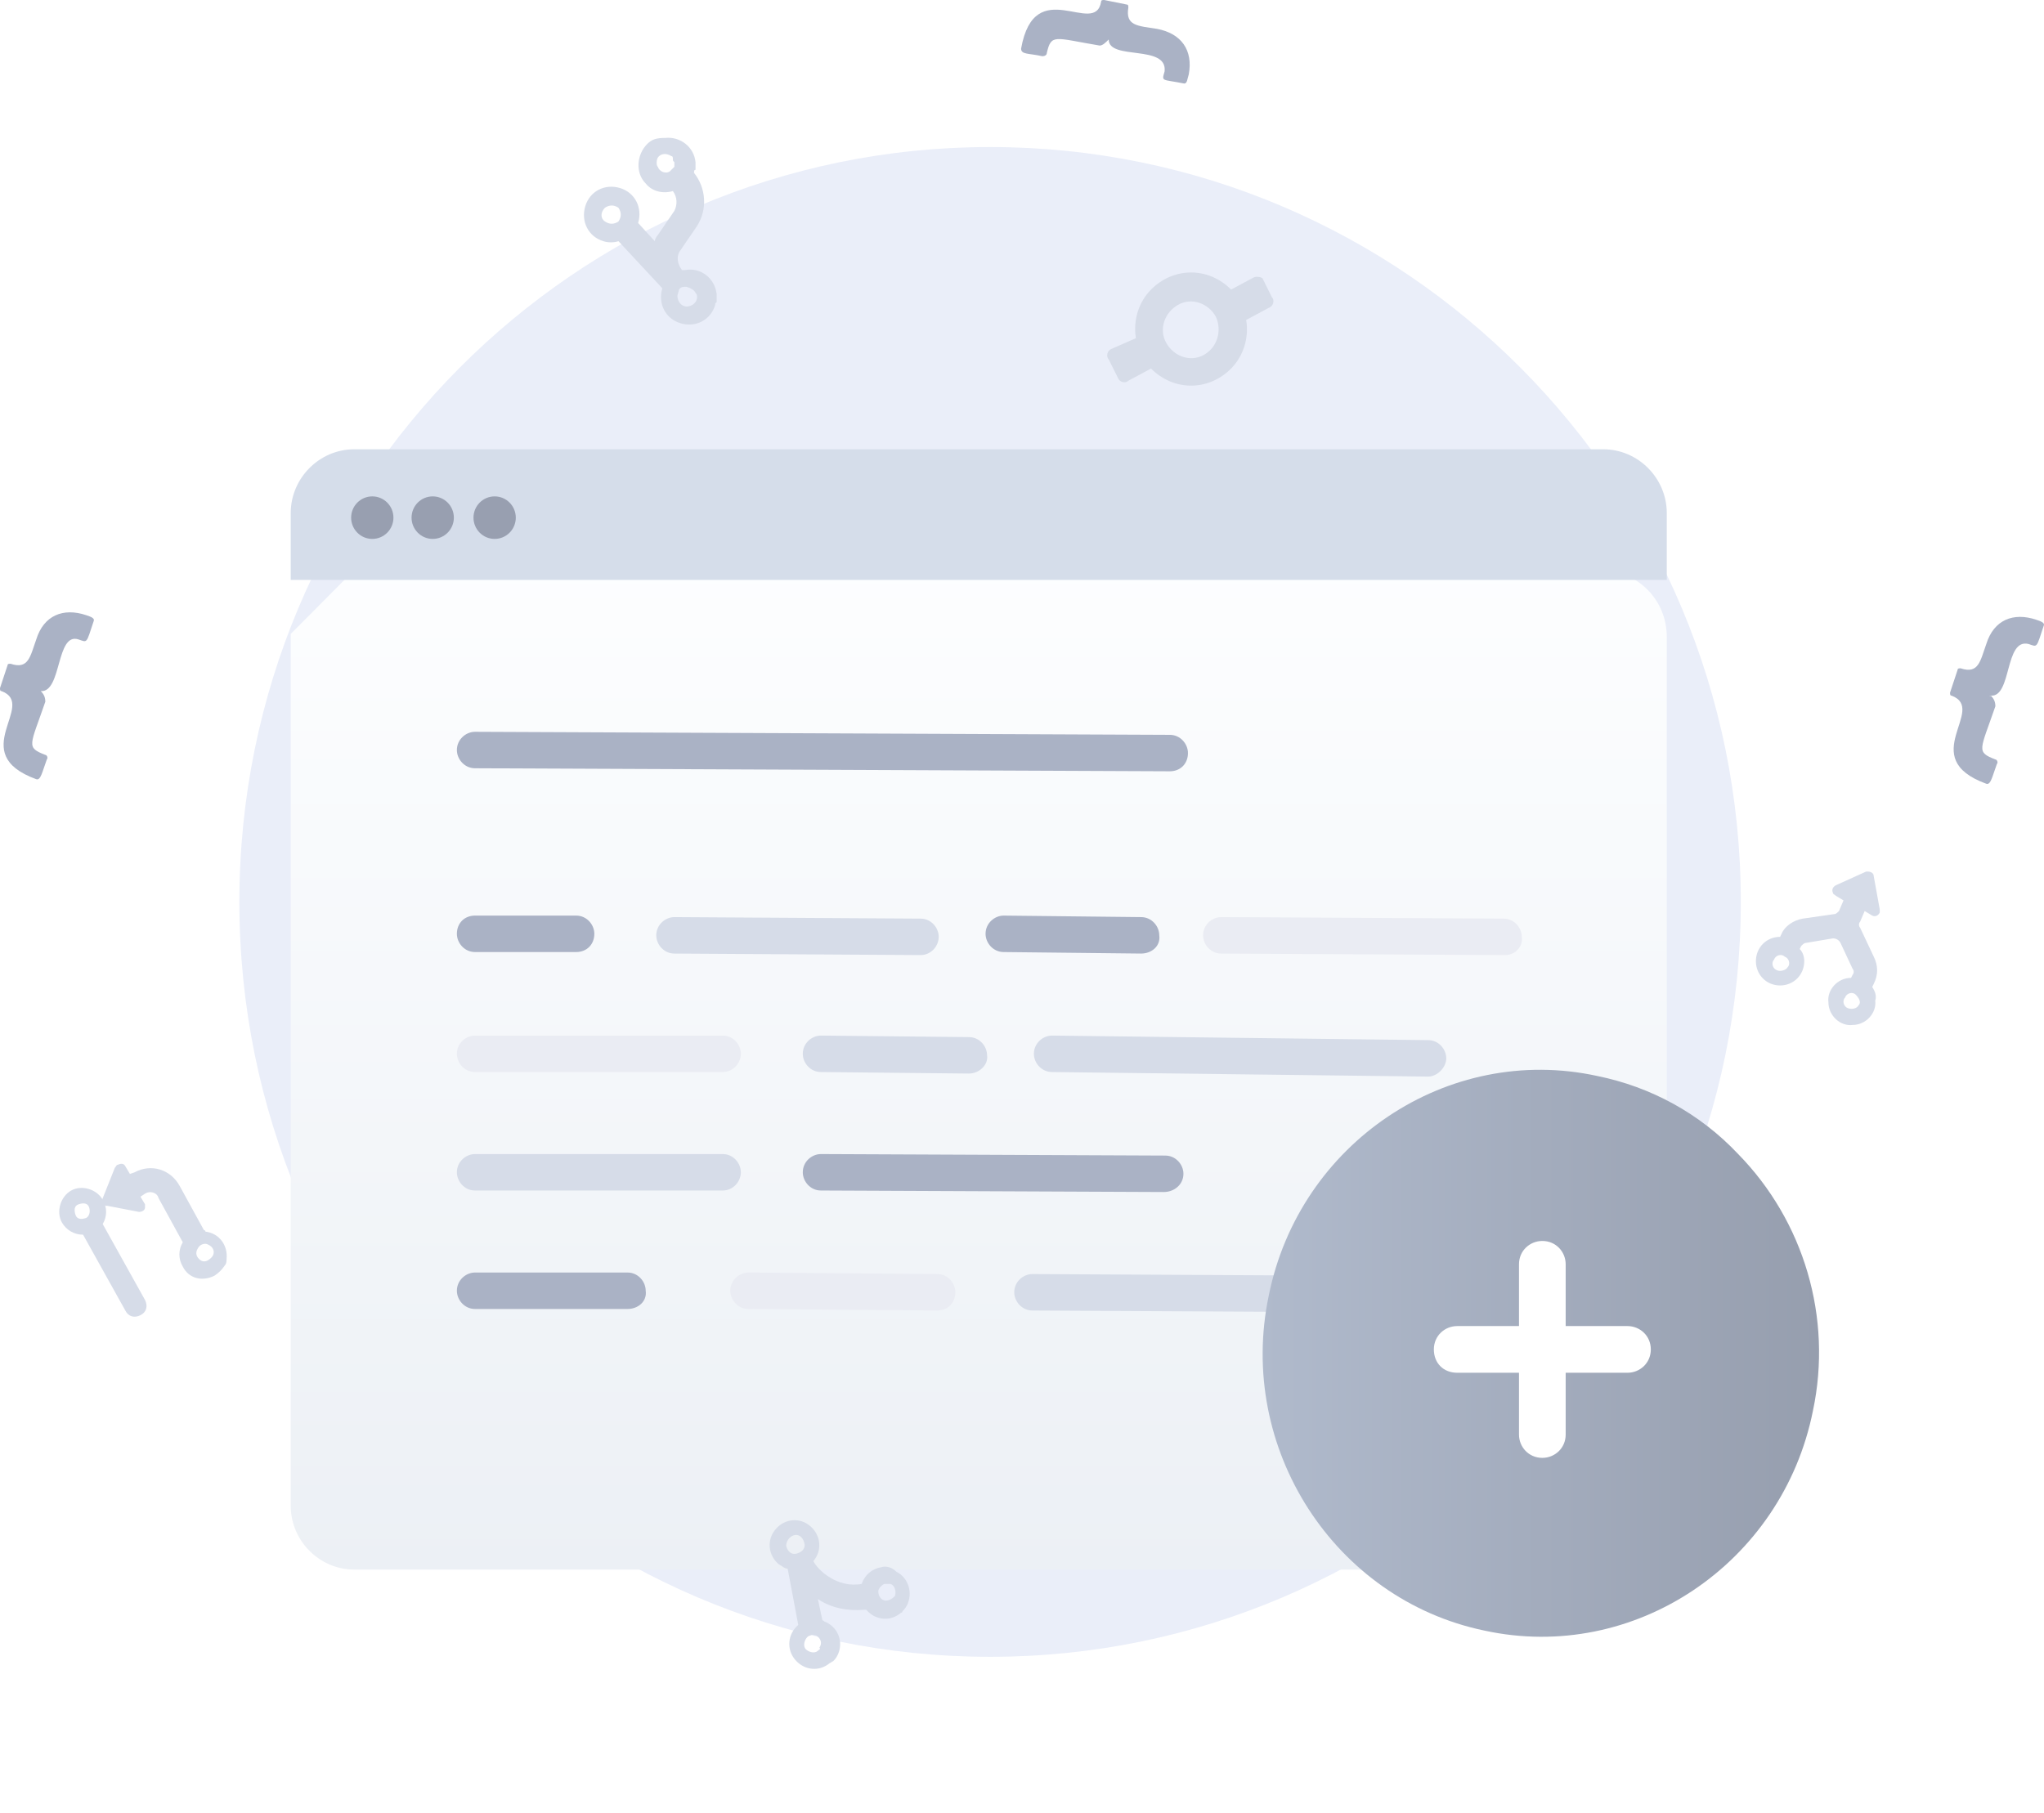 <svg width="186" height="165" viewBox="0 0 186 165" fill="none" xmlns="http://www.w3.org/2000/svg">
<path d="M90.096 150.803C127.825 150.803 158.41 120.04 158.41 82.093C158.41 44.145 127.825 13.383 90.096 13.383C52.367 13.383 21.782 44.145 21.782 82.093C21.782 120.04 52.367 150.803 90.096 150.803Z" fill="#EAEEF9"/>
<g filter="url(#filter0_d_8012_13567)">
<path d="M26.455 46.701V55.549V126.056C26.455 129.236 29.067 131.862 32.228 131.862H145.901C149.063 131.862 151.674 129.236 151.674 126.056V55.549V46.977C151.674 43.521 148.925 40.894 145.626 40.894H32.228L26.455 46.701Z" fill="url(#paint0_linear_8012_13567)"/>
</g>
<path d="M114.425 52.784H26.455V46.701C26.455 43.521 29.067 40.894 32.228 40.894H145.901C149.063 40.894 151.674 43.521 151.674 46.701V52.784H132.294H114.425Z" fill="#D5DDEA"/>
<path d="M33.877 49.052C34.94 49.052 35.802 48.185 35.802 47.116C35.802 46.047 34.94 45.181 33.877 45.181C32.815 45.181 31.953 46.047 31.953 47.116C31.953 48.185 32.815 49.052 33.877 49.052Z" fill="#989FB0"/>
<path d="M39.376 49.052C40.438 49.052 41.3 48.185 41.3 47.116C41.3 46.047 40.438 45.181 39.376 45.181C38.313 45.181 37.451 46.047 37.451 47.116C37.451 48.185 38.313 49.052 39.376 49.052Z" fill="#989FB0"/>
<path d="M45.011 49.052C46.074 49.052 46.936 48.185 46.936 47.116C46.936 46.047 46.074 45.181 45.011 45.181C43.949 45.181 43.087 46.047 43.087 47.116C43.087 48.185 43.949 49.052 45.011 49.052Z" fill="#989FB0"/>
<path d="M83.773 86.931L61.368 86.793C60.406 86.793 59.719 85.963 59.719 85.134C59.719 84.166 60.544 83.475 61.368 83.475L83.773 83.613C84.735 83.613 85.422 84.443 85.422 85.272C85.422 86.102 84.735 86.931 83.773 86.931Z" fill="#D6DCE8"/>
<path d="M136.967 86.931L111.126 86.793C110.164 86.793 109.477 85.963 109.477 85.134C109.477 84.166 110.301 83.475 111.126 83.475L136.83 83.613C137.792 83.613 138.479 84.443 138.479 85.272C138.616 86.102 137.929 86.931 136.967 86.931Z" fill="#EAECF3"/>
<path d="M119.785 119.42L93.944 119.282C92.982 119.282 92.295 118.452 92.295 117.623C92.295 116.655 93.12 115.964 93.944 115.964L119.785 116.102C120.748 116.102 121.435 116.932 121.435 117.761C121.435 118.729 120.61 119.42 119.785 119.42Z" fill="#D6DCE8"/>
<path d="M103.841 86.793L91.333 86.655C90.371 86.655 89.684 85.825 89.684 84.996C89.684 84.028 90.508 83.337 91.333 83.337L103.841 83.475C104.803 83.475 105.491 84.304 105.491 85.134C105.628 86.102 104.803 86.793 103.841 86.793Z" fill="#AAB2C5"/>
<path d="M52.434 86.655H43.225C42.263 86.655 41.575 85.825 41.575 84.996C41.575 84.028 42.263 83.337 43.225 83.337H52.434C53.396 83.337 54.083 84.166 54.083 84.996C54.083 85.963 53.396 86.655 52.434 86.655Z" fill="#AAB2C5"/>
<path d="M88.171 97.715L74.701 97.576C73.739 97.576 73.052 96.747 73.052 95.918C73.052 94.95 73.876 94.258 74.701 94.258L88.171 94.397C89.134 94.397 89.821 95.226 89.821 96.056C89.958 96.885 89.134 97.715 88.171 97.715Z" fill="#D6DCE8"/>
<path d="M129.957 97.991L95.731 97.576C94.769 97.576 94.082 96.747 94.082 95.918C94.082 94.95 94.907 94.258 95.731 94.258L129.957 94.673C130.919 94.673 131.607 95.503 131.607 96.332C131.607 97.162 130.782 97.991 129.957 97.991Z" fill="#D6DCE8"/>
<path d="M65.767 97.576H43.225C42.263 97.576 41.575 96.747 41.575 95.918C41.575 94.95 42.4 94.258 43.225 94.258H65.767C66.729 94.258 67.416 95.088 67.416 95.918C67.416 96.747 66.729 97.576 65.767 97.576Z" fill="#EAECF3"/>
<path d="M105.903 108.498L74.701 108.36C73.739 108.36 73.052 107.53 73.052 106.701C73.052 105.733 73.876 105.042 74.701 105.042L106.04 105.18C107.003 105.18 107.69 106.01 107.69 106.839C107.69 107.807 106.865 108.498 105.903 108.498Z" fill="#AAB2C5"/>
<path d="M65.767 108.36H43.225C42.263 108.36 41.575 107.53 41.575 106.701C41.575 105.733 42.4 105.042 43.225 105.042H65.767C66.729 105.042 67.416 105.871 67.416 106.701C67.416 107.53 66.729 108.36 65.767 108.36Z" fill="#D6DCE8"/>
<path d="M85.285 119.281L68.103 119.143C67.141 119.143 66.454 118.313 66.454 117.484C66.454 116.516 67.279 115.825 68.103 115.825L85.285 115.963C86.247 115.963 86.934 116.793 86.934 117.622C86.934 118.59 86.247 119.281 85.285 119.281Z" fill="#EAECF3"/>
<path d="M57.107 119.143H43.225C42.263 119.143 41.575 118.313 41.575 117.484C41.575 116.516 42.4 115.825 43.225 115.825H57.107C58.069 115.825 58.757 116.654 58.757 117.484C58.894 118.452 58.069 119.143 57.107 119.143Z" fill="#AAB2C5"/>
<path d="M106.453 70.203L43.225 69.927C42.263 69.927 41.575 69.097 41.575 68.268C41.575 67.3 42.4 66.609 43.225 66.609L106.453 66.885C107.415 66.885 108.102 67.715 108.102 68.544C108.102 69.512 107.415 70.203 106.453 70.203Z" fill="#AAB2C5"/>
<path d="M3.711 62.904C3.986 63.18 4.124 63.456 4.124 63.871C2.749 67.88 2.337 68.019 4.124 68.71C4.261 68.71 4.398 68.986 4.261 69.125C3.849 70.231 3.711 71.06 3.299 70.922C-3.161 68.572 3.436 64.148 0.137 62.904C-2.09941e-06 62.904 0 62.765 0 62.627L0.687 60.553C0.687 60.415 0.825 60.415 0.962 60.415C2.612 60.968 2.749 59.724 3.299 58.203C3.986 55.991 5.773 55.3 7.835 55.991C8.247 56.129 8.659 56.267 8.522 56.544C7.835 58.618 7.972 58.48 7.148 58.203C5.086 57.512 5.636 63.042 3.711 62.904Z" fill="#AAB2C5"/>
<path d="M181.162 63.318C181.025 63.318 181.025 63.456 181.162 63.318C181.437 63.594 181.575 63.871 181.575 64.286C180.2 68.295 179.788 68.433 181.575 69.124C181.712 69.124 181.85 69.401 181.712 69.539C181.3 70.645 181.162 71.475 180.75 71.337C174.29 68.986 180.887 64.562 177.589 63.318C177.451 63.318 177.451 63.18 177.451 63.041L178.138 60.968C178.138 60.83 178.276 60.83 178.413 60.83C180.063 61.383 180.2 60.138 180.75 58.617C181.437 56.406 183.224 55.714 185.286 56.406C185.698 56.544 186.111 56.682 185.973 56.959C185.286 59.032 185.423 58.894 184.599 58.617C182.399 58.065 183.087 63.456 181.162 63.318Z" fill="#AAB2C5"/>
<path d="M100.89 3.594C100.753 3.456 100.753 3.456 100.89 3.594C100.615 3.871 100.34 4.147 100.065 4.147C95.942 3.456 95.667 3.041 95.255 4.839C95.255 4.977 95.117 5.115 94.842 5.115C93.605 4.839 92.918 4.977 92.918 4.424C94.155 -2.488 99.653 3.456 100.203 0.138C100.203 -7.9313e-07 100.34 0 100.478 0L102.54 0.415C102.677 0.415 102.677 0.553 102.677 0.691C102.402 2.35 103.502 2.35 105.289 2.627C107.488 3.041 108.588 4.562 108.175 6.774C108.038 7.189 108.038 7.604 107.763 7.604C105.701 7.189 105.701 7.465 105.976 6.498C106.251 4.009 100.89 5.53 100.89 3.594Z" fill="#AAB2C5"/>
<path d="M58.894 13.106C57.932 14.074 57.794 15.733 58.757 16.701C59.306 17.392 60.269 17.668 61.231 17.392C61.643 17.945 61.643 18.636 61.368 19.189L59.856 21.401C59.719 21.539 59.581 21.816 59.581 21.954L58.069 20.295C58.482 18.913 57.794 17.53 56.42 17.115C55.045 16.701 53.671 17.392 53.258 18.774C52.846 20.157 53.533 21.539 54.908 21.954C55.32 22.092 55.87 22.092 56.282 21.954L60.269 26.24C59.856 27.622 60.544 29.005 61.918 29.42C63.292 29.834 64.667 29.143 65.079 27.761C65.079 27.622 65.079 27.622 65.217 27.484C65.217 27.208 65.217 26.931 65.217 26.793C65.079 25.41 63.842 24.304 62.33 24.581C62.193 24.581 62.193 24.581 62.056 24.581C61.643 24.028 61.506 23.337 61.918 22.784L63.43 20.572C64.392 19.051 64.255 17.115 63.155 15.733C63.155 15.595 63.155 15.456 63.292 15.456C63.292 15.18 63.292 14.903 63.292 14.765C63.155 13.383 61.918 12.415 60.544 12.553C59.719 12.553 59.306 12.691 58.894 13.106ZM55.045 18.913C55.458 18.636 55.87 18.636 56.282 18.913C56.557 19.327 56.557 19.742 56.282 20.157C55.87 20.433 55.458 20.433 55.045 20.157C54.633 19.88 54.633 19.327 55.045 18.913ZM63.292 26.655C63.43 26.793 63.43 26.931 63.43 27.069C63.43 27.484 63.018 27.899 62.468 27.899C62.056 27.899 61.643 27.484 61.643 26.931C61.643 26.793 61.781 26.516 61.781 26.378C61.918 26.102 62.193 26.102 62.468 26.102C62.88 26.24 63.155 26.378 63.292 26.655ZM59.856 14.35C60.131 13.936 60.681 13.936 61.093 14.212C61.231 14.212 61.231 14.35 61.231 14.489C61.231 14.627 61.231 14.627 61.368 14.765C61.368 14.903 61.368 14.903 61.368 15.042C61.368 15.18 61.368 15.18 61.368 15.18C61.231 15.318 61.093 15.456 60.956 15.595C60.544 15.871 59.994 15.595 59.856 15.18C59.719 15.042 59.719 14.627 59.856 14.35Z" fill="#D6DCE8"/>
<path d="M114.088 25.25L112.027 26.356C109.965 24.282 106.803 24.282 104.742 26.356C103.642 27.462 103.092 29.121 103.367 30.78L101.168 31.747C100.756 31.886 100.618 32.439 100.893 32.715L101.718 34.374C101.855 34.789 102.405 34.927 102.68 34.651L104.742 33.545C106.803 35.618 109.965 35.618 112.027 33.545C113.126 32.439 113.676 30.78 113.401 29.121L115.463 28.015C115.875 27.876 116.013 27.323 115.738 27.047L114.913 25.388C114.913 25.25 114.363 25.111 114.088 25.25ZM109.553 32.3C108.315 32.992 106.803 32.439 106.116 31.194C105.429 29.95 105.979 28.429 107.216 27.738C108.453 27.047 109.965 27.6 110.652 28.844C111.202 30.088 110.79 31.609 109.553 32.3Z" fill="#D6DCE8"/>
<path d="M18.556 111.965L16.357 107.956C15.532 106.435 13.745 105.882 12.233 106.712L11.821 106.85L11.409 106.159C11.271 105.882 10.996 105.882 10.721 106.02C10.584 106.02 10.584 106.159 10.447 106.297L9.347 109.062C9.209 109.338 9.347 109.615 9.622 109.753C9.622 109.753 9.622 109.753 9.759 109.753L12.646 110.306C12.921 110.306 13.196 110.168 13.196 109.891C13.196 109.753 13.196 109.615 13.196 109.615L12.783 108.924L13.196 108.647C13.608 108.371 14.295 108.509 14.433 109.062L16.632 113.071C16.22 113.762 16.22 114.592 16.632 115.283C17.182 116.389 18.419 116.666 19.518 116.113C19.931 115.836 20.206 115.56 20.481 115.145C20.618 115.007 20.618 114.73 20.618 114.592C20.756 113.348 19.931 112.242 18.694 112.103C18.694 111.965 18.556 111.965 18.556 111.965ZM18.281 114.73C18.144 114.73 18.144 114.73 18.281 114.73C17.869 114.454 17.732 114.039 18.006 113.624C18.144 113.348 18.419 113.209 18.694 113.209C18.831 113.209 19.106 113.348 19.244 113.486C19.518 113.762 19.518 114.177 19.244 114.454C18.831 114.868 18.556 114.868 18.281 114.73Z" fill="#D6DCE8"/>
<path d="M6.461 108.371C5.498 108.924 5.086 110.307 5.636 111.275C6.048 111.966 6.736 112.381 7.56 112.381L11.409 119.293C11.684 119.846 12.234 119.984 12.783 119.708C13.333 119.431 13.471 118.878 13.196 118.325L9.347 111.413C9.759 110.722 9.759 109.892 9.347 109.201C8.797 108.233 7.423 107.818 6.461 108.371ZM7.835 110.86C7.423 110.998 7.01 110.998 6.873 110.583C6.736 110.169 6.736 109.754 7.148 109.616C7.56 109.477 7.973 109.477 8.11 109.892C8.248 110.307 8.11 110.722 7.835 110.86Z" fill="#D6DCE8"/>
<path d="M170.368 89.835L170.505 89.558C170.918 88.729 170.918 87.899 170.505 87.07L169.268 84.443C169.131 84.305 169.131 84.028 169.268 83.89L169.681 82.922L170.368 83.337C170.643 83.475 170.918 83.337 171.055 83.06C171.055 82.922 171.055 82.784 171.055 82.784L170.505 79.742C170.505 79.466 170.231 79.328 169.956 79.328H169.818L167.069 80.572C166.794 80.71 166.657 80.987 166.794 81.263C166.794 81.401 166.932 81.401 167.069 81.54L167.756 81.954L167.344 82.922C167.207 83.06 167.069 83.199 166.932 83.199L164.045 83.613C163.22 83.752 162.396 84.305 162.121 84.996L161.983 85.272C160.746 85.272 159.784 86.24 159.784 87.484C159.784 88.729 160.746 89.696 161.983 89.696C163.22 89.696 164.183 88.729 164.183 87.484C164.183 87.07 164.045 86.655 163.77 86.378L163.908 86.102C164.045 85.964 164.183 85.825 164.32 85.825L166.794 85.411C167.069 85.411 167.344 85.549 167.482 85.825L168.581 88.176C168.719 88.314 168.719 88.59 168.581 88.729L168.444 89.005C167.207 89.005 166.244 90.111 166.382 91.217C166.382 92.461 167.482 93.429 168.581 93.291C169.818 93.291 170.78 92.185 170.643 91.079C170.78 90.664 170.643 90.249 170.368 89.835ZM161.709 88.314C161.296 88.176 161.159 87.623 161.434 87.346C161.571 86.931 162.121 86.793 162.396 87.07C162.808 87.208 162.946 87.761 162.671 88.037C162.533 88.314 161.983 88.452 161.709 88.314ZM168.169 91.77C167.756 91.632 167.619 91.079 167.894 90.802C168.031 90.388 168.581 90.249 168.856 90.526C169.131 90.802 169.406 91.217 169.131 91.494C168.994 91.77 168.581 91.908 168.169 91.77Z" fill="#D6DCE8"/>
<path d="M164.971 128.422C162.189 142.317 148.697 151.39 135.066 148.413C121.435 145.577 112.533 131.824 115.454 117.929C118.236 104.034 131.728 94.96 145.359 97.938C150.227 98.93 154.678 101.341 158.155 105.027C164.136 111.124 166.779 119.915 164.971 128.422Z" fill="url(#paint1_linear_8012_13567)"/>
<path d="M148.097 120.699H142.474V115.076C142.474 113.951 141.599 112.952 140.349 112.952C139.225 112.952 138.225 113.826 138.225 115.076V120.699H132.602C131.477 120.699 130.478 121.574 130.478 122.824C130.478 124.073 131.352 124.948 132.602 124.948H138.225V130.571C138.225 131.696 139.1 132.695 140.349 132.695C141.474 132.695 142.474 131.821 142.474 130.571V124.948H148.097C149.222 124.948 150.221 124.073 150.221 122.824C150.221 121.574 149.222 120.699 148.097 120.699Z" fill="white"/>
<path d="M80.199 142.646C79.375 142.784 78.687 143.337 78.412 144.167C76.213 144.582 74.426 142.923 74.014 142.093C74.839 141.125 74.701 139.743 73.739 138.913C72.777 138.084 71.402 138.222 70.578 139.19C69.753 140.158 69.89 141.54 70.853 142.37C71.127 142.508 71.402 142.784 71.677 142.784L72.639 147.9C71.677 148.729 71.54 150.112 72.365 151.079C73.189 152.047 74.564 152.185 75.526 151.356C75.663 151.356 75.663 151.218 75.801 151.218C75.938 151.079 76.076 150.941 76.213 150.665C76.763 149.559 76.351 148.176 75.114 147.623C74.976 147.623 74.976 147.485 74.839 147.485L74.426 145.549C75.663 146.379 77.175 146.655 78.687 146.517H78.825C79.65 147.485 81.024 147.623 81.986 146.794C82.124 146.794 82.124 146.655 82.124 146.655C82.261 146.517 82.399 146.379 82.536 146.102C83.086 144.996 82.674 143.614 81.574 143.061C81.162 142.646 80.612 142.508 80.199 142.646ZM72.227 139.743C72.639 139.605 73.052 139.881 73.189 140.434C73.327 140.849 73.052 141.264 72.502 141.402C72.09 141.54 71.677 141.264 71.54 140.711C71.54 140.296 71.815 139.881 72.227 139.743ZM74.426 150.25C74.151 150.526 73.602 150.388 73.327 150.112C73.052 149.835 73.189 149.282 73.464 149.006C73.464 149.006 73.602 148.867 73.739 148.867C73.876 148.729 74.151 148.867 74.289 148.867C74.701 149.144 74.839 149.559 74.564 149.973C74.701 150.112 74.564 150.112 74.426 150.25ZM80.612 145.688C80.199 145.688 79.924 145.273 79.924 144.858C79.924 144.582 80.199 144.305 80.474 144.167C80.612 144.167 80.887 144.167 81.024 144.167C81.436 144.305 81.574 144.858 81.436 145.273C81.162 145.549 80.887 145.688 80.612 145.688Z" fill="#D6DCE8"/>
<defs>
<filter id="filter0_d_8012_13567" x="4.455" y="29.894" width="169.22" height="134.968" filterUnits="userSpaceOnUse" color-interpolation-filters="sRGB">
<feFlood flood-opacity="0" result="BackgroundImageFix"/>
<feColorMatrix in="SourceAlpha" type="matrix" values="0 0 0 0 0 0 0 0 0 0 0 0 0 0 0 0 0 0 127 0" result="hardAlpha"/>
<feOffset dy="11"/>
<feGaussianBlur stdDeviation="11"/>
<feColorMatrix type="matrix" values="0 0 0 0 0.398 0 0 0 0 0.477 0 0 0 0 0.575 0 0 0 0.27 0"/>
<feBlend mode="normal" in2="BackgroundImageFix" result="effect1_dropShadow_8012_13567"/>
<feBlend mode="normal" in="SourceGraphic" in2="effect1_dropShadow_8012_13567" result="shape"/>
</filter>
<linearGradient id="paint0_linear_8012_13567" x1="89.024" y1="38.79" x2="89.024" y2="132.843" gradientUnits="userSpaceOnUse">
<stop stop-color="#FDFEFF"/>
<stop offset="0.996" stop-color="#ECF0F5"/>
</linearGradient>
<linearGradient id="paint1_linear_8012_13567" x1="114.875" y1="123.181" x2="165.541" y2="123.181" gradientUnits="userSpaceOnUse">
<stop stop-color="#B0BACC"/>
<stop offset="1" stop-color="#969EAE"/>
</linearGradient>
</defs>
</svg>
